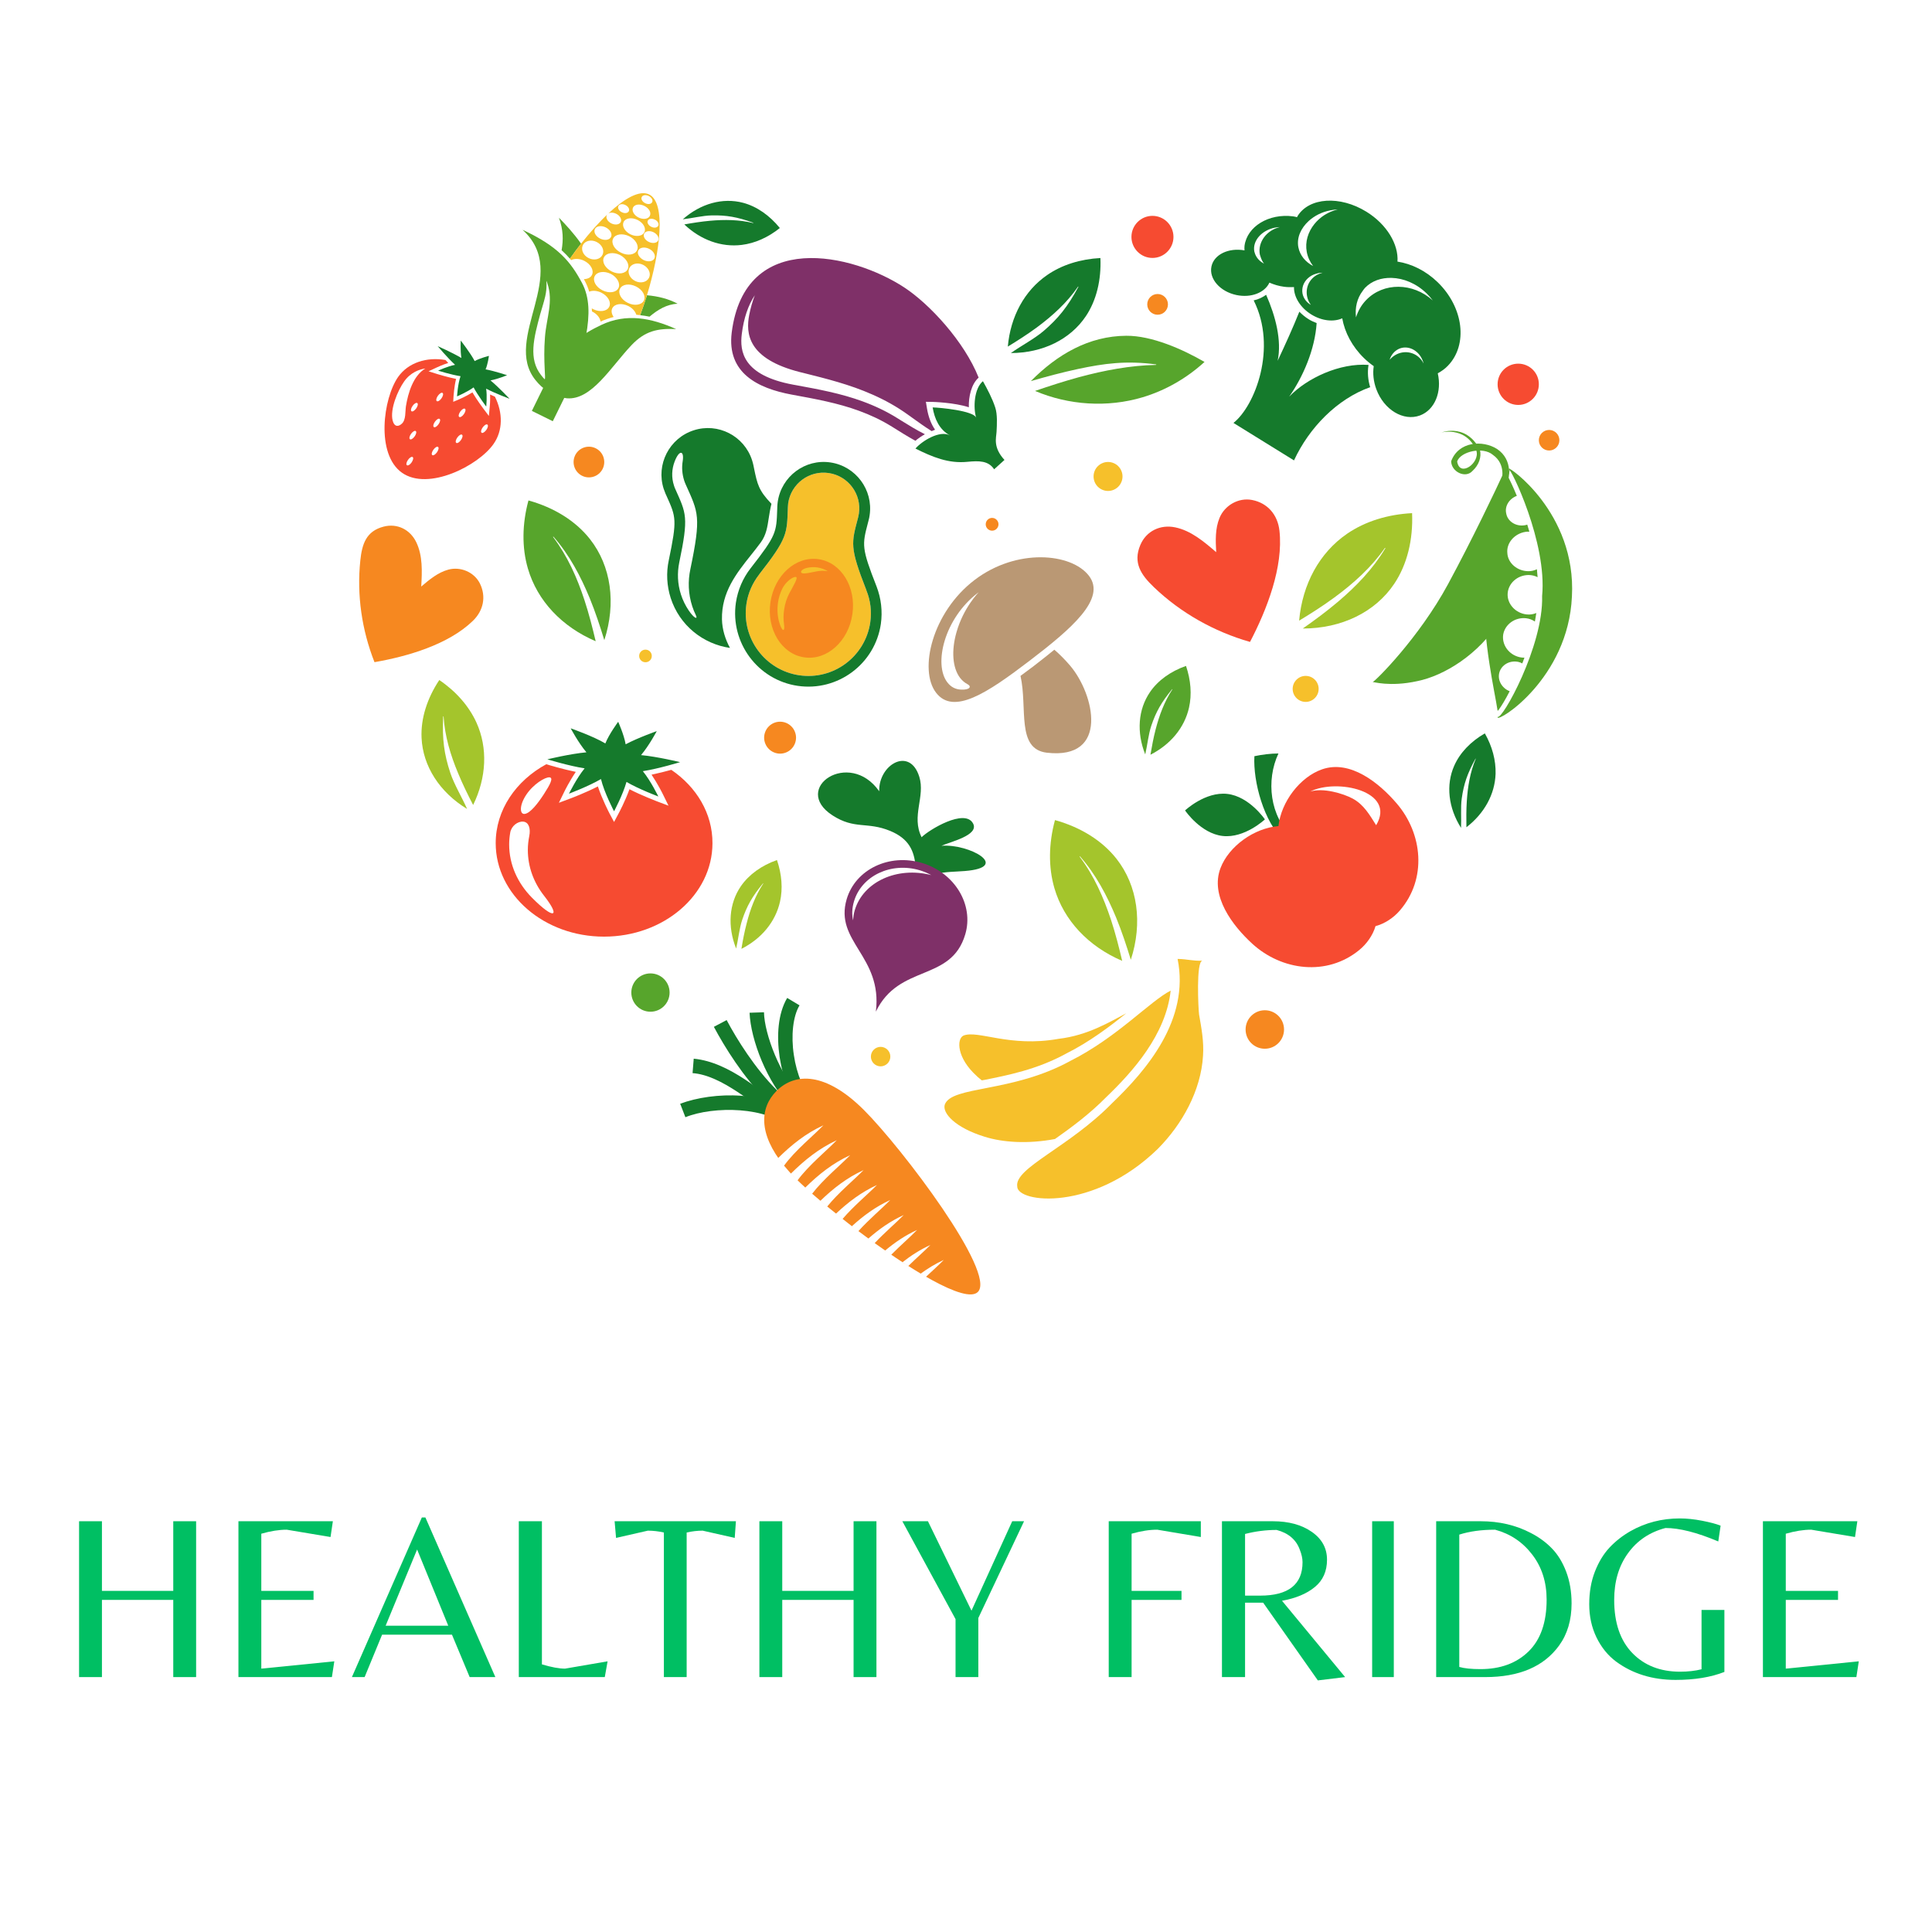 <svg xmlns="http://www.w3.org/2000/svg" xmlns:xlink="http://www.w3.org/1999/xlink" width="500" zoomAndPan="magnify" viewBox="0 0 375 375" height="500" preserveAspectRatio="xMidYMid meet" version="1.0"><defs><g/><clipPath id="84e982962b"><path d="M 290 90 L 305.551 90 L 305.551 140 L 290 140 Z M 290 90 " clip-rule="nonzero"/></clipPath><clipPath id="ad752140a1"><path d="M 69.301 102 L 94 102 L 94 129 L 69.301 129 Z M 69.301 102 " clip-rule="nonzero"/></clipPath><clipPath id="0e5fb8da7f"><path d="M 148 209 L 191 209 L 191 251.25 L 148 251.25 Z M 148 209 " clip-rule="nonzero"/></clipPath><clipPath id="6d3957aca4"><path d="M 110 37.5 L 129 37.5 L 129 63 L 110 63 Z M 110 37.5 " clip-rule="nonzero"/></clipPath></defs><path fill="#157a2c" d="M 279.07 72.461 C 279.781 72.066 280.461 71.598 281.035 70.992 C 284.977 66.91 284.086 59.652 279.043 54.77 C 276.73 52.531 273.969 51.199 271.25 50.777 C 271.477 47.449 269.211 43.562 265.223 41.098 C 260.09 37.922 254.094 38.301 251.844 41.961 L 251.754 42.156 C 251.496 42.098 251.254 42.02 250.98 41.992 C 246.27 41.387 242.055 43.957 241.559 47.723 C 241.527 48.023 241.543 48.312 241.559 48.598 C 238.477 48.039 235.621 49.398 235.141 51.73 C 234.641 54.117 236.801 56.582 239.973 57.262 C 242.828 57.867 245.5 56.809 246.391 54.859 C 247.266 55.238 248.203 55.523 249.23 55.66 C 249.895 55.75 250.527 55.75 251.164 55.723 C 251.117 57.598 252.371 59.711 254.531 61.043 C 256.586 62.312 258.879 62.523 260.527 61.785 C 261.008 64.508 262.445 67.273 264.77 69.527 C 265.359 70.102 265.992 70.613 266.641 71.07 C 266.43 72.477 266.582 74.016 267.141 75.543 C 268.621 79.551 272.41 81.82 275.613 80.641 C 278.496 79.566 279.902 76.059 279.07 72.461 Z M 243.613 49.293 L 243.461 48.809 C 243.082 46.754 244.879 44.684 247.477 44.184 C 247.797 44.121 248.098 44.094 248.414 44.078 C 245.832 44.684 244.094 47.027 244.535 49.414 L 244.715 49.961 C 244.867 50.398 245.062 50.805 245.348 51.168 C 244.504 50.73 243.914 50.082 243.613 49.293 Z M 252.008 47.98 C 251.66 46.117 252.508 44.273 254.031 42.883 C 255.121 41.898 256.555 41.145 258.215 40.828 C 258.699 40.723 259.184 40.676 259.648 40.66 C 257.762 41.098 256.207 42.141 255.121 43.488 C 253.895 45.016 253.277 46.934 253.641 48.902 C 253.836 49.93 254.273 50.852 254.879 51.637 C 253.383 50.852 252.312 49.566 252.008 47.98 Z M 252.824 57.008 C 252.719 56.477 252.766 55.961 252.914 55.465 C 253.262 54.391 254.184 53.496 255.438 53.137 L 255.949 53 C 256.207 52.953 256.465 52.938 256.719 52.938 C 256.344 53.016 256.012 53.148 255.695 53.316 C 254.922 53.727 254.305 54.375 253.957 55.16 C 253.641 55.887 253.535 56.719 253.715 57.566 C 253.836 58.172 254.094 58.715 254.441 59.184 C 253.625 58.699 253.02 57.945 252.824 57.008 Z M 265.164 58.246 C 264.227 59.215 263.594 60.363 263.199 61.602 C 262.973 59.711 263.41 57.883 264.5 56.461 C 264.648 56.266 264.77 56.055 264.949 55.871 C 266.281 54.496 268.121 53.891 270.086 53.938 C 272.41 53.996 274.887 54.996 276.898 56.945 C 277.352 57.383 277.742 57.836 278.105 58.32 C 274.254 54.828 268.531 54.754 265.164 58.246 Z M 271.113 68.754 C 270.555 69.027 270.086 69.406 269.723 69.844 C 269.996 68.938 270.613 68.164 271.461 67.742 C 273.168 66.926 275.234 67.863 276.082 69.844 C 276.188 70.086 276.262 70.328 276.324 70.57 C 275.402 68.633 273.105 67.801 271.113 68.754 Z M 265.617 70.918 L 265.629 70.828 C 260.074 70.418 253.699 73.367 250.227 76.996 C 252.93 73.125 255.227 67.832 255.559 62.707 C 255.027 62.496 254.484 62.27 253.988 61.949 C 253.309 61.527 252.719 61.027 252.203 60.5 C 250.922 63.691 249.516 66.789 247.992 70.023 C 248.82 66.078 247.582 61.348 245.758 57.219 C 245.062 57.715 244.262 58.109 243.34 58.305 C 247.961 67.516 243.598 78.781 239.414 82.09 L 251.164 89.363 C 254.078 83.059 259.516 77.434 265.949 75.152 C 265.523 73.746 265.402 72.309 265.617 70.918 Z M 265.617 70.918 " fill-opacity="1" fill-rule="nonzero"/><path fill="#ba9874" d="M 189.141 112.59 C 180.938 118.852 178.297 130.012 181.68 134.441 C 185.062 138.871 191.629 134.516 199.832 128.258 C 208.031 121.996 214.754 116.203 211.371 111.773 C 207.984 107.328 197.34 106.332 189.141 112.59 Z M 185.652 122.723 C 184.637 126.262 184.863 129.617 186.344 131.566 C 186.77 132.113 187.234 132.504 187.75 132.777 C 188.672 133.246 188.246 133.941 186.527 133.852 C 185.469 133.805 184.578 133.367 183.867 132.43 C 181.18 128.906 183.281 120.047 189.805 115.07 C 189.863 115.023 189.91 114.996 189.969 114.949 C 190.059 114.875 187.023 117.852 185.652 122.723 Z M 185.652 122.723 " fill-opacity="1" fill-rule="nonzero"/><path fill="#ba9874" d="M 198.078 131.191 C 199.484 137.391 197.203 145.387 203.184 146.098 C 215.387 147.52 212.426 134.742 207.715 129.207 C 206.734 128.059 205.707 127.016 204.648 126.109 C 203.395 127.121 202.082 128.18 200.617 129.301 C 199.742 129.949 198.91 130.586 198.078 131.191 Z M 198.078 131.191 " fill-opacity="1" fill-rule="nonzero"/><path fill="#f64b31" d="M 130.301 149.426 C 129.215 149.727 127.84 150.074 126.465 150.363 C 127.66 152.133 128.625 154.066 128.672 154.172 L 129.758 156.383 L 127.461 155.52 C 127.328 155.457 124.488 154.387 122.176 153.191 C 121.348 155.504 120.121 157.816 120.047 157.938 L 119.188 159.543 L 118.324 157.922 C 118.25 157.789 116.859 155.109 116.047 152.645 C 113.734 153.84 110.91 154.914 110.773 154.961 L 108.48 155.82 L 109.551 153.629 C 109.598 153.523 110.562 151.586 111.758 149.82 C 109.172 149.289 106.531 148.488 106.031 148.336 C 100.145 151.543 96.215 157.199 96.215 163.652 C 96.215 173.664 105.625 181.801 117.238 181.801 C 128.852 181.801 138.273 173.695 138.289 163.684 C 138.32 157.895 135.195 152.754 130.301 149.426 Z M 102.105 154.324 C 103.512 152.176 105.805 150.832 106.637 150.879 C 107.48 150.938 106.789 152.254 105.578 154.129 C 104.355 156.02 102.938 157.789 101.91 157.969 C 100.898 158.18 100.715 156.457 102.105 154.324 Z M 103.207 174.195 C 100.477 171.41 98.828 167.828 98.828 163.895 C 98.828 163.109 98.906 162.34 99.039 161.582 C 99.266 160.312 100.504 159.375 101.578 159.48 C 102.648 159.586 103.027 160.84 102.727 162.293 C 102.559 163.156 102.453 164.047 102.453 164.969 C 102.453 168.25 103.602 171.305 105.578 173.832 C 108.855 177.988 107.664 178.699 103.207 174.195 Z M 103.207 174.195 " fill-opacity="1" fill-rule="nonzero"/><path fill="#157a2c" d="M 124.773 149.684 C 127.887 149.199 132.008 147.93 132.008 147.93 C 132.008 147.93 127.582 146.855 124.426 146.566 C 125.996 144.707 127.477 141.91 127.477 141.91 C 127.477 141.91 123.836 143.195 121.438 144.465 C 121.121 142.59 119.988 140.098 119.988 140.098 C 119.988 140.098 118.219 142.484 117.496 144.301 C 115.184 142.91 110.773 141.367 110.773 141.367 C 110.773 141.367 112.254 144.164 113.824 146.023 C 110.668 146.309 106.242 147.383 106.242 147.383 C 106.242 147.383 110.367 148.652 113.477 149.137 C 111.922 151.027 110.441 154.051 110.441 154.051 C 110.441 154.051 114.324 152.586 116.648 151.211 C 117.27 153.84 119.188 157.469 119.188 157.469 C 119.188 157.469 120.879 154.324 121.602 151.77 C 123.93 153.145 127.781 154.598 127.781 154.598 C 127.781 154.598 126.328 151.586 124.773 149.684 Z M 124.773 149.684 " fill-opacity="1" fill-rule="nonzero"/><path fill="#57a52c" d="M 289.777 88.293 C 292.363 90.121 291.652 93.223 291.078 94.492 C 290.43 95.957 289.688 96.531 289.883 96.789 C 289.871 96.895 291.199 96.504 292.164 94.672 C 293.117 93.086 293.691 89.242 290.594 87.156 C 287.801 85.371 283.09 85.66 281.668 89.531 C 281.715 91.617 284.477 92.902 285.793 91.422 C 287.016 90.316 287.621 88.746 287.242 87.277 C 284.402 81.758 279.164 84.148 279.676 84.027 C 279.191 84.012 284.508 82.453 286.562 87.477 C 287.316 89.832 283.316 92.766 282.832 89.562 C 283.512 87.609 287.875 86.645 289.777 88.293 Z M 289.777 88.293 " fill-opacity="1" fill-rule="nonzero"/><path fill="#57a52c" d="M 281.051 113.406 C 285.82 104.59 290.367 95.004 291.789 91.906 C 292.148 92.617 292.48 93.355 292.48 94.16 C 292.48 94.535 292.586 94.898 292.738 95.215 C 292.707 95.309 292.664 95.383 292.633 95.488 C 291.695 99.027 291.879 102.762 291.531 106.391 C 291.152 110.457 290.789 114.527 290.488 118.594 C 290.43 119.363 290.777 119.941 291.258 120.289 C 287.031 127.09 280.25 131.16 275.113 132.203 C 269.68 133.398 266.387 132.277 266.43 132.383 C 266.93 132.246 275.402 123.84 281.051 113.406 Z M 281.051 113.406 " fill-opacity="1" fill-rule="nonzero"/><path fill="#57a52c" d="M 292.695 91.996 C 292.844 91.438 292.922 91.074 292.906 90.996 C 292.891 90.953 292.965 90.984 293.086 91.043 L 292.875 92.043 C 292.812 92.043 292.77 92.012 292.695 91.996 Z M 292.695 91.996 " fill-opacity="1" fill-rule="nonzero"/><path fill="#57a52c" d="M 292.363 99.691 C 292.633 101.203 294.219 102.219 295.91 101.961 C 296.09 101.93 296.273 101.887 296.438 101.824 C 296.574 102.277 296.711 102.73 296.848 103.199 C 296.605 103.184 296.363 103.199 296.121 103.23 C 293.945 103.562 292.375 105.395 292.574 107.344 C 292.664 109.293 294.52 110.883 296.695 110.867 C 297.285 110.867 297.812 110.73 298.312 110.488 C 298.371 111.004 298.418 111.516 298.449 112.031 C 297.918 111.758 297.316 111.609 296.68 111.609 C 294.477 111.637 292.738 113.258 292.633 115.238 C 292.527 117.219 294.145 119.016 296.305 119.258 C 296.984 119.336 297.617 119.23 298.191 118.988 C 298.117 119.531 298.023 120.074 297.918 120.637 C 297.422 120.301 296.848 120.074 296.211 120 C 294.039 119.773 292.121 121.195 291.773 123.145 C 291.469 125.098 292.801 127.062 294.957 127.559 C 295.277 127.637 295.594 127.652 295.895 127.652 C 295.758 128.027 295.609 128.406 295.473 128.77 C 295.246 128.648 295.004 128.543 294.746 128.484 C 293.07 128.105 291.457 129.027 291.031 130.508 C 290.609 131.977 291.484 133.562 293.027 134.168 C 292.211 135.758 291.469 136.996 290.926 137.723 C 290.867 137.812 290.805 137.887 290.746 137.965 L 290.672 137.887 C 290.156 134.336 287.785 124.477 288.086 114.949 C 288.871 105.605 291.684 95.82 292.602 92.328 C 293.012 93.055 293.676 94.43 294.414 96.246 C 292.922 96.805 292.016 98.27 292.363 99.691 Z M 292.363 99.691 " fill-opacity="1" fill-rule="nonzero"/><g clip-path="url(#84e982962b)"><path fill="#57a52c" d="M 292.906 90.996 C 292.602 90.363 306.012 99.449 305.109 115.797 C 304.383 131.719 290.805 140.215 290.684 139.25 L 290.684 139.129 C 291.516 139.883 299.609 125.383 299.324 115.691 C 300.336 105.301 293.191 90.727 292.859 91.105 Z M 292.906 90.996 " fill-opacity="1" fill-rule="nonzero"/></g><path fill="#57a52c" d="M 224.387 70.828 C 224.402 70.828 224.434 70.812 224.434 70.781 C 224.434 70.766 224.418 70.75 224.402 70.734 C 218.602 69.949 214.254 70.555 209.27 71.613 C 206.176 72.277 203.125 73.094 200.09 73.973 C 205.207 68.801 211.34 65.215 218.617 65.172 C 223.555 65.141 229.523 67.773 233.797 70.254 C 230.352 73.398 226.23 75.785 221.758 77.117 C 214.949 79.145 207.441 78.66 200.902 75.879 C 203.727 74.91 206.582 73.988 209.465 73.199 C 214.312 71.898 219.312 70.934 224.387 70.828 Z M 224.387 70.828 " fill-opacity="1" fill-rule="nonzero"/><path fill="#a4c52c" d="M 268.816 106.348 C 268.832 106.332 268.848 106.332 268.879 106.348 C 268.895 106.359 268.906 106.391 268.895 106.406 C 266.508 110.414 263.273 113.77 259.742 116.766 C 257.551 118.625 255.242 120.332 252.871 121.996 C 260.375 121.996 266.93 118.836 270.629 113.301 C 273.137 109.551 274.301 104.742 274.086 99.602 C 269.359 99.844 264.996 101.191 261.477 103.594 C 256.117 107.27 252.793 113.363 252.16 120.469 C 254.516 119.047 256.828 117.566 259.016 115.961 C 262.73 113.227 266.176 110.141 268.816 106.348 Z M 268.816 106.348 " fill-opacity="1" fill-rule="nonzero"/><path fill="#a4c52c" d="M 209.559 166.285 C 209.543 166.27 209.559 166.238 209.57 166.227 C 209.586 166.211 209.617 166.211 209.633 166.227 C 212.715 169.746 214.887 173.859 216.656 178.141 C 217.742 180.801 218.648 183.539 219.492 186.289 C 221.82 179.137 220.824 171.926 216.715 166.695 C 213.922 163.141 209.723 160.555 204.77 159.18 C 203.531 163.762 203.473 168.328 204.664 172.41 C 206.492 178.652 211.262 183.703 217.816 186.504 C 217.184 183.824 216.504 181.164 215.656 178.578 C 214.207 174.207 212.352 169.977 209.559 166.285 Z M 209.559 166.285 " fill-opacity="1" fill-rule="nonzero"/><path fill="#57a52c" d="M 107.363 104.242 C 107.348 104.23 107.363 104.199 107.375 104.184 C 107.391 104.168 107.422 104.168 107.438 104.184 C 110.52 107.707 112.691 111.82 114.461 116.098 C 115.547 118.762 116.453 121.496 117.297 124.25 C 119.625 117.098 118.629 109.883 114.52 104.652 C 111.727 101.098 107.527 98.512 102.574 97.137 C 101.336 101.719 101.273 106.285 102.469 110.367 C 104.297 116.613 109.066 121.664 115.621 124.461 C 114.988 121.785 114.309 119.121 113.461 116.539 C 112.027 112.152 110.156 107.934 107.363 104.242 Z M 107.363 104.242 " fill-opacity="1" fill-rule="nonzero"/><path fill="#157a2c" d="M 209.254 55.629 C 209.27 55.613 209.285 55.613 209.301 55.629 C 209.316 55.645 209.316 55.66 209.316 55.676 C 207.215 59.562 205.418 61.801 202.535 64.266 C 200.738 65.793 198.141 67.152 196.207 68.527 C 202.367 68.512 207.746 65.898 210.781 61.348 C 212.836 58.262 213.77 54.316 213.59 50.082 C 209.707 50.293 206.129 51.395 203.246 53.391 C 198.848 56.418 196.133 61.438 195.617 67.273 C 197.551 66.094 199.438 64.883 201.25 63.555 C 204.285 61.301 207.094 58.762 209.254 55.629 Z M 209.254 55.629 " fill-opacity="1" fill-rule="nonzero"/><path fill="#157a2c" d="M 286.441 147.277 C 286.441 147.262 286.441 147.246 286.426 147.246 C 286.41 147.246 286.395 147.246 286.395 147.262 C 284.797 150.152 284.117 152.176 283.723 154.988 C 283.48 156.73 283.676 158.922 283.586 160.691 C 281.125 156.805 280.613 152.359 282.258 148.641 C 283.375 146.098 285.477 143.922 288.207 142.348 C 289.645 144.875 290.367 147.582 290.293 150.195 C 290.156 154.188 288.086 157.91 284.629 160.57 C 284.598 158.875 284.598 157.199 284.703 155.535 C 284.887 152.691 285.34 149.91 286.441 147.277 Z M 286.441 147.277 " fill-opacity="1" fill-rule="nonzero"/><path fill="#157a2c" d="M 146.188 43.293 C 146.203 43.293 146.219 43.293 146.219 43.262 C 146.219 43.246 146.219 43.23 146.203 43.23 C 143.109 42.113 140.992 41.75 138.168 41.809 C 136.418 41.84 134.289 42.367 132.535 42.566 C 135.98 39.512 140.285 38.316 144.227 39.359 C 146.898 40.07 149.375 41.809 151.367 44.258 C 149.102 46.074 146.551 47.223 143.953 47.539 C 139.996 48.023 135.996 46.574 132.824 43.562 C 134.484 43.262 136.145 43.004 137.809 42.852 C 140.617 42.598 143.441 42.625 146.188 43.293 Z M 146.188 43.293 " fill-opacity="1" fill-rule="nonzero"/><path fill="#a4c52c" d="M 148.152 171.488 C 148.152 171.473 148.152 171.457 148.137 171.457 C 148.121 171.457 148.105 171.457 148.105 171.457 C 146.008 173.996 144.965 175.855 144.059 178.547 C 143.5 180.211 143.289 182.402 142.883 184.113 C 141.176 179.832 141.492 175.371 143.801 172.016 C 145.375 169.734 147.836 167.98 150.809 166.934 C 151.746 169.688 151.973 172.484 151.398 175.023 C 150.523 178.91 147.82 182.191 143.91 184.172 C 144.18 182.512 144.496 180.863 144.922 179.242 C 145.613 176.523 146.598 173.859 148.152 171.488 Z M 148.152 171.488 " fill-opacity="1" fill-rule="nonzero"/><path fill="#a4c52c" d="M 86.098 139.066 C 86.098 139.051 86.082 139.039 86.051 139.039 C 86.039 139.039 86.023 139.051 86.023 139.066 C 85.812 143.527 86.203 146.387 87.41 150.031 C 88.168 152.297 89.707 154.824 90.66 157.016 C 85.344 153.781 82.066 148.715 81.824 143.195 C 81.656 139.445 82.91 135.543 85.266 131.992 C 88.516 134.199 91.02 137.043 92.484 140.262 C 94.707 145.176 94.434 150.938 91.836 156.246 C 90.781 154.219 89.781 152.176 88.922 150.09 C 87.441 146.566 86.34 142.895 86.098 139.066 Z M 86.098 139.066 " fill-opacity="1" fill-rule="nonzero"/><path fill="#f64b31" d="M 248.34 103.004 C 247.992 99.902 246.043 97.637 243.039 97.047 C 240.395 96.531 237.707 98.09 236.711 100.523 C 235.848 102.609 235.941 104.941 236.062 107.176 C 233.676 105.121 231.168 102.988 228.086 102.355 C 225.219 101.766 222.484 103.066 221.336 105.785 C 219.871 109.25 221.488 111.594 223.965 113.965 C 229.191 118.973 235.668 122.602 242.629 124.598 C 245.906 118.32 249.125 110.051 248.34 103.004 Z M 248.34 103.004 " fill-opacity="1" fill-rule="nonzero"/><g clip-path="url(#ad752140a1)"><path fill="#f68820" d="M 91.762 120.527 C 93.844 118.535 94.402 115.797 93.152 113.258 C 92.031 111.02 89.375 109.93 87.02 110.566 C 85.012 111.109 83.348 112.5 81.762 113.848 C 81.93 110.926 82.066 107.871 80.797 105.242 C 79.617 102.793 77.113 101.523 74.453 102.219 C 71.07 103.094 70.27 105.605 69.938 108.781 C 69.23 115.465 70.227 122.285 72.688 128.527 C 79.137 127.41 87.035 125.098 91.762 120.527 Z M 91.762 120.527 " fill-opacity="1" fill-rule="nonzero"/></g><path fill="#f6c02b" d="M 168.918 120.801 C 167.938 127.453 161.773 132.051 155.129 131.07 C 148.5 130.086 143.91 123.918 144.875 117.262 C 145.191 115.086 146.082 113.137 147.336 111.531 L 147.32 111.531 C 152.91 104.395 152.742 103.609 152.926 98.438 C 152.938 98.18 152.953 97.938 152.984 97.68 C 153.543 93.887 157.062 91.254 160.852 91.816 C 164.645 92.375 167.27 95.898 166.711 99.691 C 166.668 99.949 166.621 100.191 166.562 100.434 C 165.246 105.453 164.871 106.148 168.176 114.586 L 168.164 114.586 C 168.949 116.508 169.234 118.625 168.918 120.801 Z M 168.918 120.801 " fill-opacity="1" fill-rule="nonzero"/><path fill="#157a2c" d="M 146.34 90.816 L 146.234 90.289 C 146.16 89.969 146.082 89.652 145.977 89.336 C 144.453 84.602 139.363 81.984 134.637 83.527 C 129.91 85.055 127.297 90.152 128.82 94.883 C 128.926 95.203 129.047 95.504 129.168 95.805 L 129.395 96.305 C 131.223 100.359 131.449 100.871 129.805 108.766 C 129.289 111.184 129.426 113.711 130.18 116.07 C 131.902 121.406 136.477 125.004 141.688 125.762 C 140.754 124.039 140.18 122.164 140.133 120.227 C 140.027 114.934 142.941 111.289 145.75 107.754 C 146.398 106.934 147.051 106.133 147.652 105.301 C 148.727 103.836 148.953 102.293 149.223 100.492 C 149.359 99.633 149.496 98.727 149.738 97.789 C 147.246 95.172 147.004 94.039 146.34 90.816 Z M 134.363 117.672 C 134.559 118.277 134.785 118.836 135.059 119.395 C 135.496 120.316 134.727 120.047 133.668 118.473 C 133.051 117.551 132.535 116.523 132.176 115.402 C 131.496 113.316 131.434 111.168 131.844 109.172 C 133.699 100.297 133.199 99.676 131.086 94.945 C 130.98 94.719 130.891 94.492 130.816 94.234 C 130.301 92.66 130.391 91.043 130.938 89.605 C 131.871 87.172 132.84 87.477 132.508 89.531 C 132.309 90.742 132.402 92.012 132.793 93.25 C 132.883 93.539 132.988 93.797 133.109 94.066 C 135.559 99.512 136.129 100.238 134 110.473 C 133.504 112.789 133.578 115.254 134.363 117.672 Z M 134.363 117.672 " fill-opacity="1" fill-rule="nonzero"/><path fill="#157a2c" d="M 170.141 113.832 C 167.195 106.332 167.348 105.77 168.465 101.492 L 168.602 100.961 C 168.691 100.645 168.75 100.328 168.797 99.996 C 169.52 95.082 166.109 90.484 161.184 89.758 C 156.277 89.031 151.688 92.449 150.961 97.379 C 150.914 97.711 150.887 98.027 150.871 98.363 L 150.855 98.906 C 150.703 103.336 150.688 103.91 145.719 110.262 C 144.195 112.211 143.199 114.527 142.836 116.977 C 141.703 124.734 147.078 131.992 154.844 133.125 C 162.605 134.258 169.84 128.875 170.973 121.105 C 171.32 118.652 171.031 116.145 170.141 113.832 Z M 168.918 120.801 C 167.938 127.453 161.773 132.051 155.129 131.07 C 148.5 130.086 143.91 123.918 144.875 117.262 C 145.191 115.086 146.082 113.137 147.336 111.531 L 147.32 111.531 C 152.91 104.395 152.742 103.609 152.926 98.438 C 152.938 98.18 152.953 97.938 152.984 97.68 C 153.543 93.887 157.062 91.254 160.852 91.816 C 164.645 92.375 167.27 95.898 166.711 99.691 C 166.668 99.949 166.621 100.191 166.562 100.434 C 165.246 105.453 164.871 106.148 168.176 114.586 L 168.164 114.586 C 168.949 116.508 169.234 118.625 168.918 120.801 Z M 168.918 120.801 " fill-opacity="1" fill-rule="nonzero"/><path fill="#f68820" d="M 158.891 108.539 C 154.496 107.887 150.312 111.637 149.543 116.898 C 148.77 122.164 151.715 126.957 156.098 127.59 C 160.492 128.242 164.672 124.492 165.445 119.23 C 166.23 113.965 163.285 109.172 158.891 108.539 Z M 153.211 115.16 C 152.711 116.098 152.367 117.172 152.199 118.32 C 152.047 119.305 152.047 120.273 152.184 121.18 C 152.41 122.754 151.762 122.66 151.219 120.68 C 150.902 119.531 150.824 118.277 151.008 116.977 C 151.141 116.008 151.43 115.117 151.82 114.301 C 152.488 112.91 153.891 111.926 154.449 111.984 C 155.023 112.047 154.07 113.543 153.211 115.16 Z M 160.566 110.852 C 159.871 110.746 159.191 110.777 158.527 110.898 C 157.41 111.109 156.203 111.426 155.703 111.262 C 155.203 111.094 155.551 110.473 156.656 110.215 C 157.305 110.082 157.984 110.035 158.68 110.141 C 159.039 110.203 159.402 110.293 159.734 110.414 C 160.293 110.625 160.688 110.883 160.641 110.867 C 160.609 110.852 160.582 110.852 160.566 110.852 Z M 160.566 110.852 " fill-opacity="1" fill-rule="nonzero"/><path fill="#157a2c" d="M 249.141 163.051 C 245.348 159.57 243.203 151.754 243.477 146.777 C 244.984 146.461 246.633 146.25 248.145 146.25 C 245.695 151.453 246.465 158.527 250.906 162.477 Z M 249.141 163.051 " fill-opacity="1" fill-rule="nonzero"/><path fill="#157a2c" d="M 238.219 154.098 C 242.496 154.582 245.516 159.043 245.516 159.043 C 245.516 159.043 241.59 162.746 237.312 162.262 C 233.039 161.777 230.02 157.305 230.02 157.305 C 230.02 157.305 233.93 153.613 238.219 154.098 Z M 238.219 154.098 " fill-opacity="1" fill-rule="nonzero"/><path fill="#f64b31" d="M 256.586 149.336 C 252.324 150.832 248.672 155.625 248.145 160.344 C 243.402 160.734 238.523 164.258 236.906 168.477 C 234.824 173.906 239.246 179.684 243.082 183.191 C 248.793 188.406 257.551 189.543 263.832 184.398 C 265.238 183.25 266.461 181.574 266.988 179.758 C 268.801 179.289 270.523 178.109 271.703 176.734 C 277.02 170.594 276.141 161.793 271.082 155.926 C 267.715 151.996 262.082 147.398 256.586 149.336 Z M 267.109 160.176 C 265.844 158.18 264.738 156.184 262.551 155.004 C 260.738 154.023 256.797 152.844 254.305 153.645 C 259.379 151.043 271.098 153.508 267.109 160.176 Z M 267.109 160.176 " fill-opacity="1" fill-rule="nonzero"/><path fill="#7f3068" d="M 153.633 76.586 C 158.238 77.434 162.574 78.207 166.758 79.746 C 168.918 80.535 171.031 81.516 173.129 82.816 C 174.535 83.695 176.074 84.676 177.676 85.555 C 178.191 85.117 178.824 84.676 179.52 84.285 C 177.992 83.527 176.469 82.59 175.062 81.715 L 174.156 81.152 C 172.074 79.855 169.867 78.797 167.422 77.902 C 163.207 76.359 158.934 75.574 154.406 74.742 L 153.98 74.668 C 144.137 72.852 143.562 68.164 143.984 64.809 C 144.363 61.77 145.207 59.273 146.508 57.309 C 146.066 58.473 145.691 59.742 145.418 61.148 C 144.754 64.672 145.055 69.648 155.309 72.234 L 155.75 72.34 C 160.477 73.52 164.945 74.637 169.281 76.559 C 171.801 77.66 174.051 78.93 176.168 80.445 L 177.074 81.094 C 178.25 81.941 179.535 82.863 180.832 83.68 C 181.059 83.59 181.27 83.484 181.496 83.406 C 180.727 82.305 180.199 80.926 179.926 79.277 L 179.715 77.992 L 181.027 78.008 C 181.09 78.008 185.258 78.129 188.051 79.051 C 187.992 76.965 188.535 74.562 189.953 73.293 C 187.16 66.273 180.441 59.031 175.547 55.812 C 165.52 49.219 144.559 44.363 142.02 64.582 C 141.07 72.383 147.066 75.363 153.633 76.586 Z M 153.633 76.586 " fill-opacity="1" fill-rule="nonzero"/><path fill="#157a2c" d="M 177.691 87.066 C 180.969 88.699 184.094 90.016 187.793 89.637 C 189.984 89.426 191.844 89.395 192.961 91.09 L 194.969 89.273 C 192.703 86.809 193.367 84.996 193.43 83.816 C 193.504 82.395 193.625 80.445 193.172 79.082 C 192.613 77.359 191.66 75.559 190.785 73.988 C 189.062 75.41 188.883 79.145 189.473 81.094 C 189.047 79.719 182.328 79.098 181.027 79.082 C 181.391 81.273 182.312 83.391 184.383 84.512 C 182.418 83.438 178.945 85.602 177.691 87.066 Z M 177.691 87.066 " fill-opacity="1" fill-rule="nonzero"/><path fill="#157a2c" d="M 153.754 219.676 C 153.59 219.465 153.391 219.254 153.211 219.059 C 149.133 214.762 138.5 214.641 133.035 216.852 L 132.023 214.234 C 138.441 211.844 149.449 211.559 155.191 217.062 C 155.461 217.32 155.703 217.605 155.945 217.895 Z M 153.754 219.676 " fill-opacity="1" fill-rule="nonzero"/><path fill="#157a2c" d="M 155.914 215.777 C 153.469 213.312 151.957 209.305 151.324 205.176 C 150.719 201.035 150.992 196.77 152.789 193.699 L 155.191 195.137 C 153.906 197.238 153.512 201.062 154.086 204.77 C 154.617 208.473 156.109 212.07 157.879 213.809 C 157.895 213.824 157.906 213.84 157.938 213.871 L 156.02 215.914 C 156.02 215.867 155.977 215.82 155.914 215.777 Z M 155.914 215.777 " fill-opacity="1" fill-rule="nonzero"/><path fill="#157a2c" d="M 153.617 214.988 C 148.863 210.152 145.707 201.789 145.492 196.574 L 148.289 196.48 C 148.363 200.699 151.504 209.004 155.598 212.992 C 156.594 213.992 157.621 214.719 158.617 215.125 L 157.562 217.727 C 156.125 217.137 154.812 216.168 153.617 214.988 Z M 153.617 214.988 " fill-opacity="1" fill-rule="nonzero"/><path fill="#157a2c" d="M 154.934 214.914 C 153.484 214.023 152.035 212.844 150.645 211.453 C 146.566 207.383 143.031 201.758 141.039 197.992 L 138.562 199.309 C 140.66 203.242 144.254 209.031 148.664 213.434 C 150.008 214.762 151.43 215.973 152.926 216.957 C 153.527 216.23 154.207 215.551 154.934 214.914 Z M 154.934 214.914 " fill-opacity="1" fill-rule="nonzero"/><path fill="#157a2c" d="M 134.426 208.293 L 134.652 205.492 C 141.766 206.16 148.078 212.285 153.137 215.699 L 151.551 218.016 C 146.293 214.324 140.012 208.684 134.426 208.293 Z M 134.426 208.293 " fill-opacity="1" fill-rule="nonzero"/><g clip-path="url(#0e5fb8da7f)"><path fill="#f68820" d="M 150.703 211.77 C 147.473 215.02 147.156 220.07 152.184 226.254 C 151.777 225.758 151.398 225.258 151.051 224.758 C 153.633 222.219 156.398 219.98 159.824 218.422 C 157.895 220.418 154.27 223.352 152.184 226.254 C 152.848 227.07 153.605 227.902 154.449 228.766 C 154.117 228.434 153.832 228.113 153.527 227.781 C 156.141 225.195 158.949 222.914 162.422 221.309 C 160.504 223.293 156.91 226.227 154.812 229.098 C 155.266 229.535 155.75 230.004 156.309 230.504 C 158.875 227.98 161.625 225.77 165.02 224.215 C 163.18 226.117 159.766 228.918 157.637 231.699 C 158.512 232.453 159.465 233.27 160.477 234.102 C 160.051 233.754 159.629 233.406 159.238 233.074 C 161.699 230.699 164.371 228.598 167.617 227.117 C 165.867 228.93 162.695 231.531 160.566 234.18 C 161.109 234.633 161.684 235.086 162.273 235.555 C 164.629 233.348 167.152 231.41 170.215 230.004 C 168.57 231.699 165.672 234.102 163.555 236.582 C 163.195 236.297 162.832 236.008 162.469 235.734 C 163.406 236.477 164.371 237.234 165.352 238.004 C 167.559 235.992 169.945 234.223 172.797 232.922 C 171.273 234.496 168.676 236.672 166.621 238.957 C 176.168 246.152 187.418 253.172 189.805 250.766 C 193.457 247.09 175.035 222.777 167.68 215.445 C 160.34 208.125 154.359 208.094 150.703 211.77 Z M 179.746 247.816 C 179.398 247.621 179.051 247.41 178.703 247.211 C 180.094 246.199 181.559 245.293 183.188 244.551 C 182.312 245.457 181.043 246.594 179.746 247.816 Z M 176.301 245.73 C 175.926 245.504 175.562 245.246 175.168 245.004 C 176.816 243.703 178.598 242.555 180.59 241.648 C 179.52 242.754 177.887 244.172 176.301 245.73 Z M 172.996 243.539 C 172.602 243.266 172.211 242.992 171.816 242.723 C 173.676 241.164 175.684 239.789 178.008 238.73 C 176.754 240.031 174.793 241.723 172.996 243.539 Z M 169.777 241.285 C 169.371 240.996 168.961 240.695 168.555 240.395 C 170.609 238.594 172.812 237.02 175.41 235.84 C 174.008 237.277 171.727 239.215 169.777 241.285 Z M 169.777 241.285 " fill-opacity="1" fill-rule="nonzero"/></g><path fill="#57a52c" d="M 122.555 67.016 C 125.168 64.25 127.613 63.703 131.238 63.871 C 126.344 61.695 121.586 60.77 116.711 63.07 C 113.16 64.734 109.098 67.441 107.816 71.355 C 107.059 73.684 107 77.055 110.035 77.312 C 114.836 77.691 118.523 71.281 122.555 67.016 Z M 122.555 67.016 " fill-opacity="1" fill-rule="nonzero"/><path fill="#57a52c" d="M 103.234 79.754 L 107.262 71.562 L 111.328 73.562 L 107.297 81.758 Z M 103.234 79.754 " fill-opacity="1" fill-rule="nonzero"/><path fill="#57a52c" d="M 112.781 47.297 C 111.41 45.332 109.746 43.535 108.492 42.262 C 109.34 44.637 109.355 46.527 109.008 48.57 C 109.598 49.098 110.125 49.656 110.625 50.215 C 111.316 49.219 112.027 48.25 112.781 47.297 Z M 112.781 47.297 " fill-opacity="1" fill-rule="nonzero"/><path fill="#57a52c" d="M 126.074 61.465 C 127.645 60.137 129.395 59.047 131.523 58.957 C 129.816 58.02 127.719 57.488 125.574 57.309 C 125.168 58.641 124.715 59.941 124.246 61.18 C 124.836 61.238 125.453 61.332 126.074 61.465 Z M 126.074 61.465 " fill-opacity="1" fill-rule="nonzero"/><path fill="#57a52c" d="M 113.75 65.141 C 114.488 61.074 114.461 57.73 112.965 54.918 C 110.746 50.762 108.328 47.812 101.426 44.605 C 110.895 53.195 97.426 65.672 103.934 73.773 C 109.945 81.262 113.008 69.223 113.75 65.141 Z M 105.684 73.578 C 105.473 73.367 105.277 73.141 105.066 72.867 C 102.516 69.691 103.602 65.625 104.871 60.922 C 105.082 60.137 105.52 58.852 105.82 57.566 C 106.258 55.691 105.988 54.316 106.094 54.555 C 106.152 54.707 106.199 54.844 106.242 54.996 C 107.453 58.547 106.062 61.695 105.777 65.414 C 105.383 70.281 106.047 73.957 105.684 73.578 Z M 105.684 73.578 " fill-opacity="1" fill-rule="nonzero"/><path fill="#157a2c" d="M 182.734 164.168 C 184.352 163.414 190.121 162.141 188.867 159.828 C 187.266 156.852 180.305 161.07 178.883 162.504 C 176.832 158.406 179.641 154.613 178.43 150.758 C 176.59 144.859 170.52 148.383 170.652 153.582 C 164.84 145.297 153.5 153.008 161.578 158.258 C 165.926 161.07 168.281 159.422 172.785 161.281 C 176.438 162.793 177.406 165.137 177.707 168.023 C 177.859 168.008 178.023 168.023 178.191 168.07 C 179.551 168.449 180.938 168.703 181.965 169.598 C 183.52 169.188 185.348 169.219 187.25 169.066 C 196.328 168.355 188.172 163.73 182.734 164.168 Z M 182.734 164.168 " fill-opacity="1" fill-rule="nonzero"/><path fill="#7f3068" d="M 178.945 167.496 C 172.586 165.605 166.047 168.75 164.34 174.527 C 161.895 182.797 171.332 185.566 170.004 196.359 C 174.535 187 184.594 190.676 187.355 181.359 C 189.062 175.602 185.305 169.387 178.945 167.496 Z M 165.91 176.672 C 165.699 177.367 165.625 178.02 165.578 178.641 C 165.34 177.52 165.352 176.324 165.762 174.949 C 167.242 169.977 172.965 167.27 178.523 168.918 C 179.324 169.16 180.062 169.477 180.758 169.855 C 174.145 168.145 167.559 171.125 165.91 176.672 Z M 165.91 176.672 " fill-opacity="1" fill-rule="nonzero"/><path fill="#f64b31" d="M 96.066 76.996 C 95.762 76.859 95.445 76.723 95.129 76.574 C 95.176 77.781 95.07 78.918 95.055 78.977 L 94.887 80.73 L 93.828 79.324 C 93.77 79.25 92.562 77.633 91.699 76.164 C 90.477 76.934 89.059 77.539 88.98 77.57 L 87.969 77.992 L 88.031 76.891 C 88.047 76.801 88.152 75.031 88.527 73.547 C 86.867 73.215 84.949 72.625 84.859 72.598 L 83.184 72.066 L 84.77 71.324 C 84.828 71.297 85.855 70.812 87.004 70.449 C 86.824 70.266 86.641 70.07 86.461 69.875 C 82.82 69.254 79.258 70.371 77.293 73.141 C 74.363 77.297 72.914 88.141 78.02 91.754 C 83.121 95.367 92.848 90.379 95.777 86.203 C 97.637 83.59 97.621 80.109 96.066 76.996 Z M 85.902 76.27 C 86.098 76.406 86.008 76.875 85.691 77.312 C 85.387 77.754 84.98 77.992 84.785 77.859 C 84.586 77.723 84.68 77.254 84.996 76.816 C 85.312 76.375 85.719 76.133 85.902 76.27 Z M 80.691 83.664 C 80.887 83.801 80.797 84.27 80.48 84.707 C 80.164 85.145 79.754 85.387 79.574 85.254 C 79.379 85.117 79.469 84.648 79.785 84.207 C 80.086 83.785 80.496 83.527 80.691 83.664 Z M 80.992 78.234 C 81.191 78.371 81.098 78.84 80.781 79.277 C 80.465 79.719 80.059 79.961 79.875 79.824 C 79.68 79.688 79.77 79.219 80.086 78.781 C 80.391 78.34 80.797 78.102 80.992 78.234 Z M 77.066 82.652 C 76.676 82.621 76.371 82.258 76.207 81.609 C 75.676 79.414 77.203 75.801 78.441 74.047 C 79.695 72.262 81.418 71.688 82.562 71.523 C 80.18 72.945 79.211 76.285 78.789 78.855 C 78.637 79.824 78.82 81.516 77.988 82.242 C 77.656 82.547 77.34 82.68 77.066 82.652 Z M 78.984 90.301 C 78.789 90.168 78.879 89.699 79.195 89.258 C 79.5 88.82 79.906 88.578 80.102 88.715 C 80.297 88.852 80.191 89.32 79.891 89.758 C 79.59 90.195 79.18 90.438 78.984 90.301 Z M 84.211 82.895 C 84.016 82.758 84.105 82.289 84.422 81.852 C 84.738 81.41 85.133 81.168 85.328 81.305 C 85.523 81.441 85.434 81.91 85.117 82.348 C 84.812 82.789 84.406 83.027 84.211 82.895 Z M 83.906 88.336 C 83.711 88.199 83.801 87.73 84.121 87.293 C 84.422 86.855 84.828 86.613 85.027 86.75 C 85.223 86.887 85.117 87.355 84.812 87.793 C 84.512 88.215 84.105 88.473 83.906 88.336 Z M 89.133 80.926 C 88.938 80.793 89.027 80.324 89.344 79.883 C 89.66 79.445 90.07 79.203 90.25 79.34 C 90.445 79.477 90.355 79.945 90.039 80.383 C 89.738 80.82 89.328 81.062 89.133 80.926 Z M 88.559 85.961 C 88.363 85.828 88.453 85.359 88.77 84.918 C 89.09 84.48 89.48 84.238 89.676 84.375 C 89.875 84.512 89.781 84.98 89.465 85.418 C 89.164 85.855 88.754 86.098 88.559 85.961 Z M 93.484 83.996 C 93.285 83.859 93.379 83.391 93.695 82.953 C 94.012 82.516 94.402 82.273 94.602 82.41 C 94.797 82.547 94.707 83.016 94.391 83.453 C 94.07 83.891 93.664 84.133 93.484 83.996 Z M 93.484 83.996 " fill-opacity="1" fill-rule="nonzero"/><path fill="#157a2c" d="M 94.359 75.438 C 96.215 76.406 98.906 77.402 98.906 77.402 C 98.906 77.402 96.836 75.195 95.203 73.836 C 96.684 73.562 98.422 72.824 98.422 72.824 C 98.422 72.824 96.004 72.02 94.254 71.688 C 94.691 70.691 94.902 69.074 94.902 69.074 C 94.902 69.074 93.152 69.512 92.137 70.086 C 91.324 68.527 89.434 66.109 89.434 66.109 C 89.434 66.109 89.316 68 89.555 69.48 C 87.73 68.406 84.949 67.184 84.949 67.184 C 84.949 67.184 86.793 69.391 88.332 70.812 C 86.852 71.098 85.039 71.945 85.039 71.945 C 85.039 71.945 87.652 72.762 89.391 73.02 C 88.863 74.484 88.711 76.934 88.711 76.934 C 88.711 76.934 90.672 76.105 91.926 75.195 C 92.742 76.738 94.375 78.918 94.375 78.918 C 94.375 78.918 94.586 76.922 94.359 75.438 Z M 94.359 75.438 " fill-opacity="1" fill-rule="nonzero"/><path fill="#57a52c" d="M 223.211 134.336 C 220.898 137.707 220.582 142.152 222.289 146.43 C 222.695 144.707 222.906 142.531 223.465 140.867 C 224.371 138.176 225.414 136.316 227.512 133.773 C 227.512 133.762 227.543 133.762 227.543 133.773 C 227.559 133.789 227.559 133.789 227.559 133.805 C 226.004 136.18 225.02 138.84 224.312 141.562 C 223.891 143.18 223.586 144.828 223.301 146.492 C 227.195 144.512 229.914 141.246 230.789 137.344 C 231.363 134.789 231.137 132.008 230.203 129.254 C 227.242 130.297 224.766 132.051 223.211 134.336 Z M 223.211 134.336 " fill-opacity="1" fill-rule="nonzero"/><path fill="#f6c02b" d="M 190.59 209.711 C 190.711 209.652 190.832 209.637 190.938 209.637 C 195.559 208.715 201.297 207.598 206.945 204.496 C 211.504 202.211 215.371 199.266 218.602 196.68 C 215.445 198.312 211.188 200.973 205.465 201.637 C 195.934 203.348 189.863 199.883 187.008 201.004 C 185.637 201.668 185.711 205.359 189.578 208.852 C 189.879 209.168 190.242 209.41 190.59 209.711 Z M 190.59 209.711 " fill-opacity="1" fill-rule="nonzero"/><path fill="#f6c02b" d="M 214.691 212.98 C 219.902 207.988 226.305 200.805 227.227 192.277 C 223.195 194.336 216.805 201.383 207.73 205.934 C 196.449 212.133 184.746 210.727 183.387 214.387 C 182.84 216.035 185.41 218.891 191.133 220.645 C 194.695 221.766 199.574 222.066 204.77 221.082 C 207.867 218.906 211.477 216.246 214.691 212.98 Z M 214.691 212.98 " fill-opacity="1" fill-rule="nonzero"/><path fill="#f6c02b" d="M 233.402 186.473 C 231.305 186.531 230.594 186.168 228.57 186.125 C 230.973 197.992 222.438 207.809 215.855 214.129 C 207.473 222.703 196.871 226.695 197.445 230.293 C 197.43 233.496 212.184 235.238 224.75 222.973 C 229.445 218.242 233.117 211.695 233.508 204.891 C 233.691 202.137 233.207 199.598 232.738 196.906 C 232.602 195.953 232.121 186.504 233.402 186.473 Z M 233.402 186.473 " fill-opacity="1" fill-rule="nonzero"/><path fill="#f6c02b" d="M 101.41 44.605 C 101.41 44.605 101.426 44.605 101.426 44.621 C 101.426 44.59 101.41 44.59 101.41 44.605 C 101.289 44.531 101.289 44.531 101.41 44.605 Z M 101.41 44.605 " fill-opacity="1" fill-rule="nonzero"/><g clip-path="url(#6d3957aca4)"><path fill="#f6c02b" d="M 123.504 61.09 C 123.688 61.105 123.898 61.133 124.078 61.148 C 124.141 61.148 124.184 61.164 124.246 61.164 C 124.715 59.926 125.168 58.625 125.574 57.293 C 128.172 48.855 129.305 39.375 125.996 37.742 C 124.141 36.836 121.195 38.512 118.07 41.445 C 118.445 41.203 119.035 41.219 119.594 41.492 C 120.348 41.855 120.742 42.582 120.484 43.094 C 120.227 43.609 119.414 43.73 118.672 43.367 C 117.918 43.004 117.523 42.277 117.781 41.766 C 117.844 41.645 117.949 41.539 118.07 41.445 C 116.316 43.078 114.504 45.121 112.781 47.297 C 112.043 48.25 111.316 49.219 110.625 50.203 C 110.652 50.23 110.668 50.262 110.699 50.293 C 110.758 50.352 110.805 50.43 110.863 50.488 C 111.5 50.156 112.465 50.172 113.371 50.609 C 114.656 51.246 115.336 52.469 114.898 53.363 C 114.641 53.891 114.035 54.164 113.328 54.18 C 113.402 54.316 113.477 54.465 113.555 54.602 C 113.887 55.238 114.156 55.902 114.367 56.613 C 115.004 56.34 115.895 56.402 116.727 56.809 C 118.008 57.445 118.688 58.668 118.25 59.547 C 117.812 60.438 116.422 60.637 115.152 60.016 C 115.047 59.969 114.957 59.91 114.867 59.848 C 114.883 60.047 114.883 60.242 114.898 60.453 C 114.914 60.469 114.926 60.469 114.941 60.469 C 115.863 60.922 116.469 61.695 116.574 62.418 C 117.406 62.027 118.25 61.754 119.109 61.527 C 118.719 60.969 118.598 60.348 118.84 59.848 C 119.277 58.957 120.668 58.762 121.949 59.395 C 122.75 59.789 123.309 60.438 123.504 61.09 Z M 125.969 53.922 C 125.543 54.785 124.336 55.07 123.293 54.543 C 122.238 54.027 121.723 52.895 122.16 52.031 C 122.586 51.168 123.793 50.883 124.836 51.41 C 125.891 51.941 126.406 53.059 125.969 53.922 Z M 127.023 50.156 C 126.738 50.762 125.785 50.898 124.926 50.473 C 124.062 50.035 123.598 49.203 123.898 48.613 C 124.184 48.008 125.137 47.871 125.996 48.297 C 126.859 48.719 127.312 49.551 127.023 50.156 Z M 127.75 46.68 C 127.492 47.191 126.676 47.312 125.922 46.949 C 125.168 46.586 124.773 45.863 125.031 45.348 C 125.289 44.832 126.102 44.711 126.844 45.074 C 127.598 45.438 128.008 46.164 127.75 46.68 Z M 127.766 43.82 C 127.566 44.215 126.965 44.305 126.406 44.016 C 125.848 43.746 125.543 43.199 125.742 42.824 C 125.938 42.43 126.543 42.355 127.102 42.625 C 127.66 42.883 127.961 43.426 127.766 43.82 Z M 124.562 38.242 C 124.758 37.848 125.363 37.758 125.922 38.043 C 126.48 38.316 126.781 38.859 126.586 39.238 C 126.391 39.633 125.785 39.723 125.227 39.434 C 124.668 39.164 124.367 38.617 124.562 38.242 Z M 122.871 40.281 C 123.172 39.664 124.156 39.512 125.062 39.965 C 125.969 40.402 126.449 41.266 126.133 41.898 C 125.832 42.52 124.852 42.672 123.945 42.219 C 123.051 41.777 122.57 40.918 122.871 40.281 Z M 123.746 42.688 C 124.863 43.23 125.453 44.305 125.074 45.074 C 124.699 45.848 123.492 46.027 122.371 45.484 C 121.254 44.926 120.668 43.867 121.043 43.078 C 121.422 42.309 122.629 42.141 123.746 42.688 Z M 120.031 39.996 C 120.227 39.602 120.832 39.512 121.391 39.797 C 121.949 40.07 122.254 40.613 122.055 40.992 C 121.859 41.387 121.254 41.477 120.695 41.191 C 120.137 40.934 119.836 40.387 120.031 39.996 Z M 119.004 46.316 C 119.441 45.422 120.832 45.227 122.117 45.848 C 123.398 46.48 124.078 47.707 123.641 48.598 C 123.203 49.477 121.812 49.688 120.547 49.051 C 119.246 48.418 118.566 47.191 119.004 46.316 Z M 121.844 52.242 C 121.406 53.137 120.016 53.332 118.75 52.695 C 117.465 52.062 116.785 50.836 117.223 49.961 C 117.66 49.066 119.051 48.871 120.336 49.492 C 121.586 50.141 122.266 51.367 121.844 52.242 Z M 115.473 44.457 C 115.773 43.852 116.711 43.715 117.57 44.137 C 118.43 44.562 118.898 45.395 118.598 45.996 C 118.297 46.602 117.375 46.738 116.5 46.316 C 115.637 45.891 115.168 45.059 115.473 44.457 Z M 114.262 50.098 C 113.266 49.613 112.77 48.57 113.07 47.738 C 113.07 47.738 113.086 47.723 113.086 47.723 C 113.086 47.723 113.086 47.707 113.086 47.707 C 113.102 47.676 113.102 47.633 113.129 47.586 C 113.555 46.723 114.762 46.438 115.805 46.965 C 116.859 47.48 117.375 48.613 116.938 49.477 C 116.512 50.336 115.305 50.625 114.262 50.098 Z M 120.047 55.902 C 119.609 56.793 118.219 56.992 116.953 56.355 C 115.668 55.723 114.988 54.496 115.426 53.617 C 115.863 52.727 117.254 52.531 118.535 53.148 C 119.789 53.785 120.469 55.023 120.047 55.902 Z M 121.859 58.789 C 120.574 58.156 119.895 56.93 120.336 56.055 C 120.773 55.16 122.16 54.965 123.445 55.602 C 124.73 56.234 125.41 57.461 124.969 58.352 C 124.516 59.215 123.129 59.426 121.859 58.789 Z M 121.859 58.789 " fill-opacity="1" fill-rule="nonzero"/></g><path fill="#f64b31" d="M 223.691 50.066 C 225.941 50.066 227.77 48.234 227.77 45.984 C 227.77 43.73 225.941 41.898 223.691 41.898 C 221.441 41.898 219.613 43.73 219.613 45.984 C 219.613 48.234 221.441 50.066 223.691 50.066 Z M 223.691 50.066 " fill-opacity="1" fill-rule="nonzero"/><path fill="#f68820" d="M 224.688 61.09 C 225.793 61.09 226.699 60.195 226.699 59.078 C 226.699 57.973 225.793 57.066 224.688 57.066 C 223.586 57.066 222.68 57.957 222.68 59.078 C 222.68 60.195 223.57 61.09 224.688 61.09 Z M 224.688 61.09 " fill-opacity="1" fill-rule="nonzero"/><path fill="#f64b31" d="M 294.688 70.586 C 292.469 70.586 290.684 72.383 290.684 74.59 C 290.684 76.816 292.48 78.598 294.688 78.598 C 296.891 78.598 298.688 76.801 298.688 74.59 C 298.703 72.383 296.906 70.586 294.688 70.586 Z M 294.688 70.586 " fill-opacity="1" fill-rule="nonzero"/><path fill="#f68820" d="M 300.684 83.453 C 299.582 83.453 298.688 84.344 298.688 85.449 C 298.688 86.551 299.582 87.445 300.684 87.445 C 301.785 87.445 302.676 86.551 302.676 85.449 C 302.676 84.344 301.785 83.453 300.684 83.453 Z M 300.684 83.453 " fill-opacity="1" fill-rule="nonzero"/><path fill="#f6c02b" d="M 253.43 131.191 C 252.039 131.191 250.906 132.324 250.906 133.715 C 250.906 135.105 252.039 136.238 253.43 136.238 C 254.816 136.238 255.949 135.105 255.949 133.715 C 255.949 132.324 254.832 131.191 253.43 131.191 Z M 253.43 131.191 " fill-opacity="1" fill-rule="nonzero"/><path fill="#f68820" d="M 245.5 196.09 C 243.445 196.09 241.77 197.754 241.77 199.824 C 241.77 201.895 243.43 203.559 245.5 203.559 C 247.555 203.559 249.23 201.895 249.23 199.824 C 249.23 197.754 247.555 196.09 245.5 196.09 Z M 245.5 196.09 " fill-opacity="1" fill-rule="nonzero"/><path fill="#f6c02b" d="M 172.812 205.086 C 172.812 205.336 172.766 205.578 172.672 205.809 C 172.574 206.039 172.438 206.246 172.262 206.422 C 172.082 206.598 171.879 206.734 171.648 206.832 C 171.418 206.93 171.176 206.977 170.926 206.977 C 170.676 206.977 170.434 206.93 170.203 206.832 C 169.973 206.734 169.77 206.598 169.59 206.422 C 169.414 206.246 169.277 206.039 169.184 205.809 C 169.086 205.578 169.039 205.336 169.039 205.086 C 169.039 204.836 169.086 204.594 169.184 204.363 C 169.277 204.129 169.414 203.926 169.59 203.75 C 169.77 203.57 169.973 203.434 170.203 203.34 C 170.434 203.242 170.676 203.195 170.926 203.195 C 171.176 203.195 171.418 203.242 171.648 203.34 C 171.879 203.434 172.082 203.57 172.262 203.75 C 172.438 203.926 172.574 204.129 172.672 204.363 C 172.766 204.594 172.812 204.836 172.812 205.086 Z M 172.812 205.086 " fill-opacity="1" fill-rule="nonzero"/><path fill="#57a52c" d="M 126.254 188.938 C 124.199 188.938 122.539 190.602 122.539 192.656 C 122.539 194.711 124.199 196.375 126.254 196.375 C 128.309 196.375 129.969 194.711 129.969 192.656 C 129.969 190.602 128.309 188.938 126.254 188.938 Z M 126.254 188.938 " fill-opacity="1" fill-rule="nonzero"/><path fill="#f68820" d="M 154.512 143.18 C 154.512 143.59 154.43 143.988 154.273 144.367 C 154.117 144.746 153.895 145.082 153.602 145.371 C 153.312 145.664 152.977 145.887 152.598 146.043 C 152.219 146.203 151.824 146.281 151.414 146.281 C 151.004 146.281 150.609 146.203 150.23 146.043 C 149.852 145.887 149.516 145.664 149.227 145.371 C 148.934 145.082 148.711 144.746 148.555 144.367 C 148.398 143.988 148.316 143.59 148.316 143.18 C 148.316 142.77 148.398 142.375 148.555 141.996 C 148.711 141.613 148.934 141.277 149.227 140.988 C 149.516 140.699 149.852 140.473 150.23 140.316 C 150.609 140.16 151.004 140.082 151.414 140.082 C 151.824 140.082 152.219 140.16 152.598 140.316 C 152.977 140.473 153.312 140.699 153.602 140.988 C 153.895 141.277 154.117 141.613 154.273 141.996 C 154.43 142.375 154.512 142.77 154.512 143.18 Z M 154.512 143.18 " fill-opacity="1" fill-rule="nonzero"/><path fill="#f6c02b" d="M 124.062 127.32 C 124.062 128 124.609 128.543 125.289 128.543 C 125.969 128.543 126.512 128 126.512 127.32 C 126.512 126.637 125.969 126.094 125.289 126.094 C 124.609 126.094 124.062 126.637 124.062 127.32 Z M 124.062 127.32 " fill-opacity="1" fill-rule="nonzero"/><path fill="#f68820" d="M 117.285 89.684 C 117.285 90.078 117.207 90.457 117.059 90.824 C 116.906 91.188 116.691 91.508 116.414 91.789 C 116.133 92.066 115.812 92.285 115.445 92.434 C 115.082 92.586 114.703 92.66 114.309 92.66 C 113.914 92.66 113.535 92.586 113.168 92.434 C 112.805 92.285 112.484 92.066 112.203 91.789 C 111.926 91.508 111.711 91.188 111.559 90.824 C 111.41 90.457 111.332 90.078 111.332 89.684 C 111.332 89.289 111.41 88.906 111.559 88.543 C 111.711 88.176 111.926 87.855 112.203 87.574 C 112.484 87.297 112.805 87.082 113.168 86.93 C 113.535 86.777 113.914 86.703 114.309 86.703 C 114.703 86.703 115.082 86.777 115.445 86.93 C 115.812 87.082 116.133 87.297 116.414 87.574 C 116.691 87.855 116.906 88.176 117.059 88.543 C 117.207 88.906 117.285 89.289 117.285 89.684 Z M 117.285 89.684 " fill-opacity="1" fill-rule="nonzero"/><path fill="#f68820" d="M 193.805 101.766 C 193.805 101.93 193.773 102.086 193.711 102.238 C 193.648 102.391 193.559 102.523 193.441 102.641 C 193.328 102.758 193.191 102.848 193.043 102.91 C 192.891 102.973 192.73 103.004 192.566 103.004 C 192.402 103.004 192.246 102.973 192.094 102.91 C 191.941 102.848 191.809 102.758 191.691 102.641 C 191.574 102.523 191.484 102.391 191.422 102.238 C 191.359 102.086 191.328 101.93 191.328 101.766 C 191.328 101.602 191.359 101.441 191.422 101.289 C 191.484 101.137 191.574 101.004 191.691 100.887 C 191.809 100.77 191.941 100.68 192.094 100.617 C 192.246 100.555 192.402 100.523 192.566 100.523 C 192.73 100.523 192.891 100.555 193.043 100.617 C 193.191 100.68 193.328 100.77 193.441 100.887 C 193.559 101.004 193.648 101.137 193.711 101.289 C 193.773 101.441 193.805 101.602 193.805 101.766 Z M 193.805 101.766 " fill-opacity="1" fill-rule="nonzero"/><path fill="#f6c02b" d="M 217.879 92.48 C 217.879 92.852 217.809 93.211 217.664 93.555 C 217.523 93.902 217.32 94.203 217.055 94.469 C 216.793 94.73 216.488 94.934 216.145 95.078 C 215.801 95.223 215.441 95.293 215.07 95.293 C 214.695 95.293 214.34 95.223 213.996 95.078 C 213.648 94.934 213.348 94.73 213.082 94.469 C 212.82 94.203 212.617 93.902 212.473 93.555 C 212.332 93.211 212.262 92.852 212.262 92.48 C 212.262 92.105 212.332 91.75 212.473 91.402 C 212.617 91.059 212.82 90.754 213.082 90.492 C 213.348 90.227 213.648 90.023 213.996 89.883 C 214.34 89.738 214.695 89.668 215.07 89.668 C 215.441 89.668 215.801 89.738 216.145 89.883 C 216.488 90.023 216.793 90.227 217.055 90.492 C 217.32 90.754 217.523 91.059 217.664 91.402 C 217.809 91.75 217.879 92.105 217.879 92.48 Z M 217.879 92.48 " fill-opacity="1" fill-rule="nonzero"/><g fill="#00bf63" fill-opacity="1"><g transform="translate(11.239, 325.522)"><g><path d="M 8.547 -14.984 L 8.547 0 L 4.109 0 L 4.109 -30.25 L 8.547 -30.25 L 8.547 -16.734 L 22.391 -16.734 L 22.391 -30.25 L 26.828 -30.25 L 26.828 0 L 22.391 0 L 22.391 -14.984 Z M 8.547 -14.984 "/></g></g></g><g fill="#00bf63" fill-opacity="1"><g transform="translate(42.172, 325.522)"><g><path d="M 4.109 0 L 4.109 -30.25 L 22.438 -30.25 L 21.984 -27.188 L 13.484 -28.609 C 11.992 -28.609 10.348 -28.348 8.547 -27.828 L 8.547 -16.734 L 18.688 -16.734 L 18.688 -14.984 L 8.547 -14.984 L 8.547 -1.641 L 22.719 -3.062 L 22.25 0 Z M 4.109 0 "/></g></g></g><g fill="#00bf63" fill-opacity="1"><g transform="translate(67.851, 325.522)"><g><path d="M 0.453 0 L 14.031 -30.984 L 14.719 -30.984 L 28.297 0 L 23.312 0 L 19.875 -8.234 L 6.312 -8.234 L 2.922 0 Z M 7 -9.969 L 19.156 -9.969 L 13.109 -24.766 Z M 7 -9.969 "/></g></g></g><g fill="#00bf63" fill-opacity="1"><g transform="translate(96.591, 325.522)"><g><path d="M 4.109 0 L 4.109 -30.25 L 8.594 -30.25 L 8.594 -2.469 C 10.445 -1.914 11.941 -1.641 13.078 -1.641 L 21.344 -3.062 L 20.797 0 Z M 4.109 0 "/></g></g></g><g fill="#00bf63" fill-opacity="1"><g transform="translate(118.843, 325.522)"><g><path d="M 14.438 0 L 10.016 0 L 10.016 -28.062 C 8.973 -28.301 7.938 -28.422 6.906 -28.422 L 0.734 -27.016 L 0.453 -30.25 L 24 -30.25 L 23.766 -27.016 L 17.547 -28.422 C 16.516 -28.422 15.477 -28.301 14.438 -28.062 Z M 14.438 0 "/></g></g></g><g fill="#00bf63" fill-opacity="1"><g transform="translate(143.288, 325.522)"><g><path d="M 8.547 -14.984 L 8.547 0 L 4.109 0 L 4.109 -30.25 L 8.547 -30.25 L 8.547 -16.734 L 22.391 -16.734 L 22.391 -30.25 L 26.828 -30.25 L 26.828 0 L 22.391 0 L 22.391 -14.984 Z M 8.547 -14.984 "/></g></g></g><g fill="#00bf63" fill-opacity="1"><g transform="translate(174.221, 325.522)"><g><path d="M 15.672 0 L 11.25 0 L 11.25 -11.25 L 0.922 -30.25 L 5.891 -30.25 L 14.344 -12.891 L 22.25 -30.25 L 24.547 -30.25 L 15.672 -11.469 Z M 15.672 0 "/></g></g></g><g fill="#00bf63" fill-opacity="1"><g transform="translate(199.672, 325.522)"><g/></g></g><g fill="#00bf63" fill-opacity="1"><g transform="translate(211.095, 325.522)"><g><path d="M 8.547 -16.734 L 18.234 -16.734 L 18.234 -14.984 L 8.547 -14.984 L 8.547 0 L 4.109 0 L 4.109 -30.25 L 21.984 -30.25 L 21.984 -27.188 L 13.531 -28.609 C 12.008 -28.609 10.348 -28.348 8.547 -27.828 Z M 8.547 -16.734 "/></g></g></g><g fill="#00bf63" fill-opacity="1"><g transform="translate(233.072, 325.522)"><g><path d="M 8.594 -14.438 L 8.594 0 L 4.109 0 L 4.109 -30.25 L 13.984 -30.25 C 17.055 -30.25 19.578 -29.562 21.547 -28.188 C 23.516 -26.82 24.5 -25.02 24.5 -22.781 C 24.5 -20.539 23.711 -18.773 22.141 -17.484 C 20.578 -16.191 18.453 -15.301 15.766 -14.812 L 28.016 0 L 22.719 0.641 L 12.109 -14.438 Z M 8.594 -15.812 L 11.516 -15.812 C 17.004 -15.812 19.75 -17.973 19.75 -22.297 C 19.75 -23.035 19.566 -23.859 19.203 -24.766 C 18.492 -26.691 17 -27.957 14.719 -28.562 C 12.645 -28.562 10.602 -28.301 8.594 -27.781 Z M 8.594 -15.812 "/></g></g></g><g fill="#00bf63" fill-opacity="1"><g transform="translate(262.224, 325.522)"><g><path d="M 8.312 -30.25 L 8.312 0 L 4.109 0 L 4.109 -30.25 Z M 8.312 -30.25 "/></g></g></g><g fill="#00bf63" fill-opacity="1"><g transform="translate(274.652, 325.522)"><g><path d="M 4.109 0 L 4.109 -30.25 L 12.75 -30.25 C 16.344 -30.25 19.586 -29.488 22.484 -27.969 C 24.035 -27.176 25.391 -26.188 26.547 -25 C 27.711 -23.812 28.645 -22.297 29.344 -20.453 C 30.039 -18.609 30.391 -16.562 30.391 -14.312 C 30.391 -11.07 29.582 -8.344 27.969 -6.125 C 25.008 -2.039 20.227 0 13.625 0 Z M 12.703 -1.547 C 16.578 -1.547 19.688 -2.688 22.031 -4.969 C 24.375 -7.258 25.547 -10.613 25.547 -15.031 C 25.547 -18.445 24.613 -21.363 22.75 -23.781 C 20.895 -26.207 18.492 -27.816 15.547 -28.609 C 12.891 -28.609 10.57 -28.289 8.594 -27.656 L 8.594 -1.969 C 9.57 -1.688 10.941 -1.547 12.703 -1.547 Z M 12.703 -1.547 "/></g></g></g><g fill="#00bf63" fill-opacity="1"><g transform="translate(307.001, 325.522)"><g><path d="M 23.266 -13.031 L 27.703 -13.031 L 27.703 -1 C 25.078 0.031 21.922 0.547 18.234 0.547 C 13.754 0.547 9.898 -0.641 6.672 -3.016 C 5.086 -4.203 3.82 -5.766 2.875 -7.703 C 1.938 -9.641 1.469 -11.781 1.469 -14.125 C 1.469 -16.469 1.832 -18.578 2.562 -20.453 C 3.289 -22.328 4.238 -23.891 5.406 -25.141 C 6.582 -26.391 7.945 -27.457 9.5 -28.344 C 12.395 -29.977 15.582 -30.797 19.062 -30.797 C 20.395 -30.797 21.836 -30.645 23.391 -30.344 C 24.953 -30.039 26.145 -29.723 26.969 -29.391 L 26.516 -26.328 C 22.398 -28.066 18.984 -28.938 16.266 -28.938 C 13.191 -28.133 10.766 -26.5 8.984 -24.031 C 7.203 -21.57 6.312 -18.555 6.312 -14.984 C 6.312 -10.535 7.484 -7.098 9.828 -4.672 C 12.172 -2.254 15.266 -1.047 19.109 -1.047 C 20.629 -1.047 22.016 -1.203 23.266 -1.516 Z M 23.266 -13.031 "/></g></g></g><g fill="#00bf63" fill-opacity="1"><g transform="translate(338.072, 325.522)"><g><path d="M 4.109 0 L 4.109 -30.25 L 22.438 -30.25 L 21.984 -27.188 L 13.484 -28.609 C 11.992 -28.609 10.348 -28.348 8.547 -27.828 L 8.547 -16.734 L 18.688 -16.734 L 18.688 -14.984 L 8.547 -14.984 L 8.547 -1.641 L 22.719 -3.062 L 22.25 0 Z M 4.109 0 "/></g></g></g></svg>